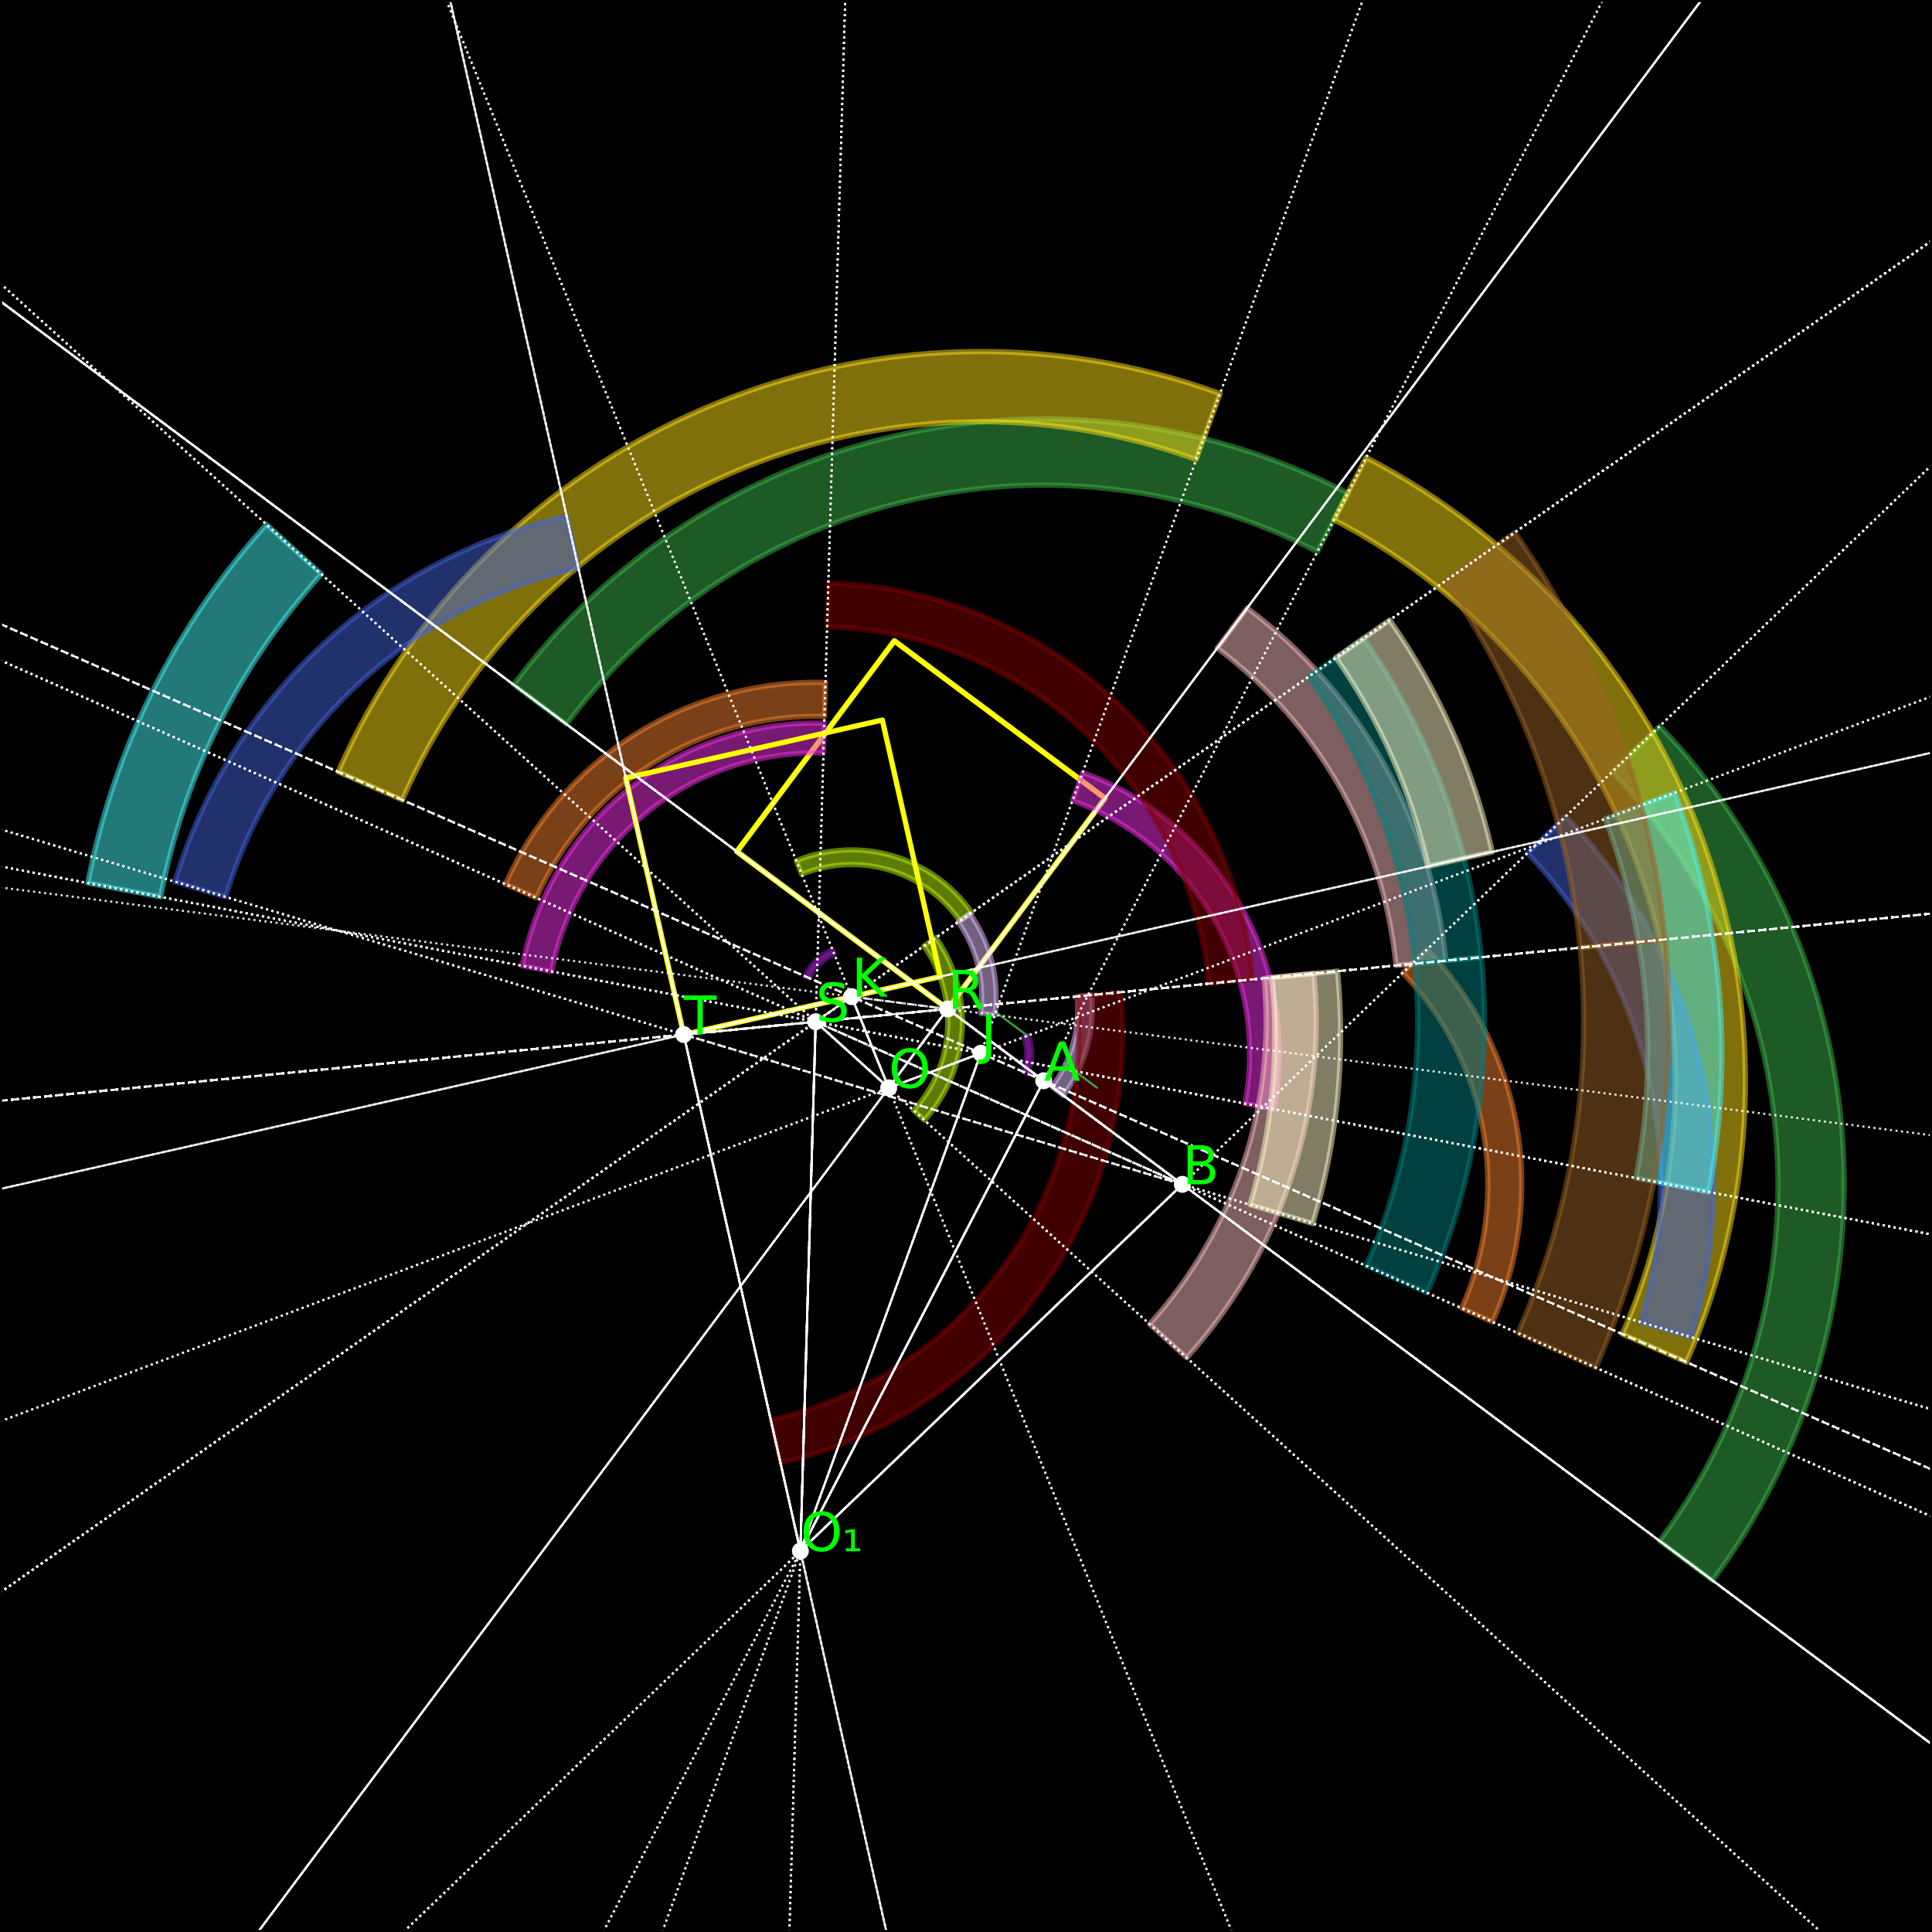 <?xml version="1.0" encoding="utf-8" standalone="no"?>
<!DOCTYPE svg PUBLIC "-//W3C//DTD SVG 1.1//EN"
  "http://www.w3.org/Graphics/SVG/1.1/DTD/svg11.dtd">
<svg xmlns:xlink="http://www.w3.org/1999/xlink" width="368.64pt" height="368.64pt" viewBox="0 0 368.64 368.64" xmlns="http://www.w3.org/2000/svg" version="1.1">
 <defs>
  <style type="text/css">*{stroke-linejoin: round; stroke-linecap: butt}</style>
 </defs>
 <g id="figure_1">
  <g id="patch_1">
   <path d="M 0 368.64 
L 368.64 368.64 
L 368.64 0 
L 0 0 
z
" style="fill: #ffffff"/>
  </g>
  <g id="axes_1">
   <g id="patch_2">
    <path d="M 0 368.64 
L 368.64 368.64 
L 368.64 0 
L 0 0 
z
"/>
   </g>
   <g id="patch_3">
    <path d="M 180.814 192.518 
L 210.852 152.315 
L 170.648 122.277 
L 140.611 162.481 
L 180.814 192.518 
z
" clip-path="url(#p2532f89910)" style="fill: none; stroke: #ffff00; stroke-linejoin: miter"/>
   </g>
   <g id="patch_4">
    <path d="M 180.814 192.518 
L 210.852 152.315 
L 170.648 122.277 
L 140.611 162.481 
L 180.814 192.518 
z
" clip-path="url(#p2532f89910)" style="fill: none; stroke: #ffff00; stroke-linejoin: miter"/>
   </g>
   <g id="patch_5">
    <path d="M 257.177 94.06 
C 230.616 80.317 200.018 76.447 170.872 83.143 
C 141.726 89.839 115.885 106.676 97.986 130.634 
L 108.102 138.192 
C 124.211 116.63 147.468 101.477 173.7 95.45 
C 199.931 89.424 227.469 92.907 251.374 105.276 
z
" clip-path="url(#p2532f89910)" style="fill: #3cb44b; opacity: 0.5; stroke: #3cb44b; stroke-linejoin: miter"/>
   </g>
   <g id="patch_6">
    <path d="M 326.767 301.565 
C 344.666 277.608 353.486 248.054 351.644 218.205 
C 349.802 188.356 337.415 160.111 316.706 138.536 
L 307.596 147.281 
C 326.234 166.698 337.382 192.119 339.04 218.983 
C 340.698 245.847 332.76 272.445 316.651 294.007 
z
" clip-path="url(#p2532f89910)" style="fill: #3cb44b; opacity: 0.5; stroke: #3cb44b; stroke-linejoin: miter"/>
   </g>
   <g id="patch_7">
    <path d="M 321.803 259.914 
C 335.438 228.769 336.711 193.57 325.363 161.522 
C 314.014 129.473 290.874 102.919 260.677 87.296 
L 254.524 99.188 
C 281.701 113.249 302.527 137.147 312.741 165.991 
C 322.955 194.835 321.809 226.514 309.537 254.544 
z
" clip-path="url(#p2532f89910)" style="fill: #ffe119; opacity: 0.5; stroke: #ffe119; stroke-linejoin: miter"/>
   </g>
   <g id="patch_8">
    <path d="M 232.801 75.091 
C 200.838 63.502 165.631 64.511 134.385 77.911 
C 103.138 91.312 78.139 116.124 64.504 147.269 
L 76.77 152.638 
C 89.041 124.608 111.54 102.278 139.662 90.217 
C 167.784 78.156 199.47 77.248 228.237 87.679 
z
" clip-path="url(#p2532f89910)" style="fill: #ffe119; opacity: 0.5; stroke: #ffe119; stroke-linejoin: miter"/>
   </g>
   <g id="patch_9">
    <path d="M 322.711 255.157 
C 327.879 237.955 328.384 219.684 324.175 202.223 
C 319.966 184.761 311.191 168.727 298.753 155.769 
L 291.438 162.791 
C 302.633 174.453 310.53 188.883 314.318 204.599 
C 318.106 220.314 317.651 236.758 313 252.24 
z
" clip-path="url(#p2532f89910)" style="fill: #4363d8; opacity: 0.5; stroke: #4363d8; stroke-linejoin: miter"/>
   </g>
   <g id="patch_10">
    <path d="M 108.123 98.497 
C 90.603 102.455 74.445 110.998 61.309 123.248 
C 48.173 135.499 38.526 151.023 33.357 168.225 
L 43.068 171.142 
C 47.719 155.66 56.402 141.689 68.224 130.663 
C 80.047 119.638 94.589 111.949 110.357 108.387 
z
" clip-path="url(#p2532f89910)" style="fill: #4363d8; opacity: 0.5; stroke: #4363d8; stroke-linejoin: miter"/>
   </g>
   <g id="patch_11">
    <path d="M 284.81 252.236 
C 290.02 240.485 291.616 227.445 289.394 214.785 
C 287.171 202.124 281.229 190.408 272.328 181.134 
L 267.656 185.619 
C 275.667 193.965 281.015 204.51 283.015 215.904 
C 285.015 227.299 283.579 239.035 278.889 249.61 
z
" clip-path="url(#p2532f89910)" style="fill: #f58231; opacity: 0.5; stroke: #f58231; stroke-linejoin: miter"/>
   </g>
   <g id="patch_12">
    <path d="M 157.508 130.221 
C 144.66 129.85 131.987 133.312 121.112 140.165 
C 110.237 147.018 101.644 156.955 96.434 168.706 
L 102.354 171.331 
C 107.044 160.756 114.777 151.812 124.565 145.644 
C 134.352 139.477 145.758 136.361 157.321 136.695 
z
" clip-path="url(#p2532f89910)" style="fill: #f58231; opacity: 0.5; stroke: #f58231; stroke-linejoin: miter"/>
   </g>
   <g id="patch_13">
    <path d="M 196.032 204.852 
C 196.533 203.707 196.808 202.476 196.842 201.226 
C 196.875 199.977 196.667 198.733 196.227 197.563 
L 195.32 197.903 
C 195.716 198.956 195.904 200.076 195.874 201.2 
C 195.843 202.325 195.596 203.433 195.145 204.463 
z
" clip-path="url(#p2532f89910)" style="fill: #911eb4; opacity: 0.5; stroke: #911eb4; stroke-linejoin: miter"/>
   </g>
   <g id="patch_14">
    <path d="M 158.837 181.193 
C 157.68 181.664 156.624 182.355 155.729 183.227 
C 154.833 184.099 154.115 185.136 153.614 186.281 
L 154.501 186.669 
C 154.952 185.639 155.599 184.706 156.405 183.921 
C 157.21 183.136 158.16 182.515 159.202 182.091 
z
" clip-path="url(#p2532f89910)" style="fill: #911eb4; opacity: 0.5; stroke: #911eb4; stroke-linejoin: miter"/>
   </g>
   <g id="patch_15">
    <path d="M 326.041 227.441 
C 328.461 214.748 329.129 201.784 328.027 188.91 
C 326.925 176.036 324.064 163.373 319.522 151.276 
L 306.286 156.245 
C 310.373 167.133 312.949 178.529 313.94 190.115 
C 314.932 201.702 314.331 213.37 312.153 224.794 
z
" clip-path="url(#p2532f89910)" style="fill: #46f0f0; opacity: 0.5; stroke: #46f0f0; stroke-linejoin: miter"/>
   </g>
   <g id="patch_16">
    <path d="M 50.838 100.059 
C 42.165 109.637 34.846 120.359 29.085 131.925 
C 23.324 143.491 19.176 155.792 16.756 168.484 
L 30.645 171.132 
C 32.822 159.708 36.555 148.637 41.74 138.228 
C 46.925 127.819 53.512 118.169 61.318 109.549 
z
" clip-path="url(#p2532f89910)" style="fill: #46f0f0; opacity: 0.5; stroke: #46f0f0; stroke-linejoin: miter"/>
   </g>
   <g id="patch_17">
    <path d="M 243.133 211.637 
C 245.668 198.336 243.382 184.557 236.685 172.788 
C 229.989 161.019 219.312 152.014 206.583 147.398 
L 204.641 152.755 
C 216.097 156.909 225.706 165.014 231.733 175.606 
C 237.759 186.198 239.817 198.599 237.535 210.57 
z
" clip-path="url(#p2532f89910)" style="fill: #f032e6; opacity: 0.5; stroke: #f032e6; stroke-linejoin: miter"/>
   </g>
   <g id="patch_18">
    <path d="M 157.284 138.001 
C 143.749 137.61 130.508 142.056 119.952 150.536 
C 109.396 159.016 102.2 170.988 99.665 184.289 
L 105.262 185.356 
C 107.544 173.385 114.02 162.611 123.521 154.978 
C 133.021 147.346 144.938 143.345 157.119 143.697 
z
" clip-path="url(#p2532f89910)" style="fill: #f032e6; opacity: 0.5; stroke: #f032e6; stroke-linejoin: miter"/>
   </g>
   <g id="patch_19">
    <path d="M 185.427 174.111 
C 181.79 168.914 176.494 165.105 170.411 163.31 
C 164.327 161.515 157.811 161.84 151.937 164.229 
L 152.992 166.823 
C 158.279 164.672 164.143 164.38 169.618 165.996 
C 175.093 167.611 179.86 171.04 183.133 175.716 
z
" clip-path="url(#p2532f89910)" style="fill: #bcf60c; opacity: 0.5; stroke: #bcf60c; stroke-linejoin: miter"/>
   </g>
   <g id="patch_20">
    <path d="M 176.394 213.753 
C 180.651 209.051 183.187 203.04 183.584 196.71 
C 183.98 190.38 182.215 184.1 178.578 178.904 
L 176.284 180.509 
C 179.557 185.186 181.146 190.838 180.789 196.535 
C 180.432 202.232 178.15 207.642 174.318 211.873 
z
" clip-path="url(#p2532f89910)" style="fill: #bcf60c; opacity: 0.5; stroke: #bcf60c; stroke-linejoin: miter"/>
   </g>
   <g id="patch_21">
    <path d="M 275.875 183.303 
C 274.592 170.066 270.558 157.242 264.032 145.654 
C 257.506 134.066 248.631 123.968 237.978 116.008 
L 232.261 123.659 
C 241.85 130.823 249.837 139.911 255.71 150.34 
C 261.583 160.77 265.214 172.311 266.369 184.225 
z
" clip-path="url(#p2532f89910)" style="fill: #fabebe; opacity: 0.5; stroke: #fabebe; stroke-linejoin: miter"/>
   </g>
   <g id="patch_22">
    <path d="M 226.433 259.064 
C 235.36 249.206 242.129 237.592 246.308 224.966 
C 250.486 212.341 251.982 198.981 250.699 185.744 
L 241.193 186.665 
C 242.348 198.578 241.002 210.603 237.241 221.965 
C 233.48 233.328 227.387 243.782 219.353 252.654 
z
" clip-path="url(#p2532f89910)" style="fill: #fabebe; opacity: 0.5; stroke: #fabebe; stroke-linejoin: miter"/>
   </g>
   <g id="patch_23">
    <path d="M 272.295 246.686 
C 276.733 236.679 279.864 226.142 281.612 215.335 
C 283.36 204.529 283.71 193.542 282.654 182.646 
L 269.952 183.877 
C 270.903 193.684 270.588 203.572 269.015 213.298 
C 267.441 223.024 264.623 232.507 260.629 241.514 
z
" clip-path="url(#p2532f89910)" style="fill: #008080; opacity: 0.5; stroke: #008080; stroke-linejoin: miter"/>
   </g>
   <g id="patch_24">
    <path d="M 282.654 182.646 
C 281.598 171.75 279.144 161.035 275.353 150.765 
C 271.562 140.496 266.465 130.756 260.188 121.788 
L 249.733 129.105 
C 255.382 137.176 259.969 145.942 263.381 155.185 
C 266.793 164.427 269.002 174.071 269.952 183.877 
z
" clip-path="url(#p2532f89910)" style="fill: #008080; opacity: 0.5; stroke: #008080; stroke-linejoin: miter"/>
   </g>
   <g id="patch_25">
    <path d="M 202.917 209.032 
C 204.955 206.304 206.47 203.223 207.386 199.944 
C 208.303 196.665 208.604 193.245 208.276 189.856 
L 205.53 190.122 
C 205.825 193.172 205.554 196.25 204.729 199.201 
C 203.904 202.153 202.54 204.926 200.707 207.38 
z
" clip-path="url(#p2532f89910)" style="fill: #e6beff; opacity: 0.5; stroke: #e6beff; stroke-linejoin: miter"/>
   </g>
   <g id="patch_26">
    <path d="M 189.853 193.678 
C 190.286 190.301 190.091 186.873 189.277 183.567 
C 188.462 180.262 187.043 177.135 185.091 174.345 
L 182.831 175.927 
C 184.588 178.438 185.865 181.252 186.598 184.227 
C 187.33 187.202 187.506 190.288 187.116 193.327 
z
" clip-path="url(#p2532f89910)" style="fill: #e6beff; opacity: 0.5; stroke: #e6beff; stroke-linejoin: miter"/>
   </g>
   <g id="patch_27">
    <path d="M 304.486 260.96 
C 310.148 248.192 314.144 234.747 316.374 220.958 
C 318.604 207.17 319.051 193.151 317.704 179.248 
L 301.497 180.819 
C 302.71 193.332 302.308 205.949 300.3 218.358 
C 298.293 230.768 294.697 242.868 289.601 254.36 
z
" clip-path="url(#p2532f89910)" style="fill: #9a6324; opacity: 0.5; stroke: #9a6324; stroke-linejoin: miter"/>
   </g>
   <g id="patch_28">
    <path d="M 317.704 179.248 
C 316.356 165.346 313.225 151.674 308.388 138.57 
C 303.55 125.467 297.047 113.04 289.038 101.596 
L 275.698 110.932 
C 282.906 121.232 288.759 132.416 293.113 144.209 
C 297.466 156.002 300.284 168.307 301.497 180.819 
z
" clip-path="url(#p2532f89910)" style="fill: #9a6324; opacity: 0.5; stroke: #9a6324; stroke-linejoin: miter"/>
   </g>
   <g id="patch_29">
    <path d="M 250.497 233.462 
C 252.834 225.683 254.409 217.696 255.201 209.613 
C 255.992 201.531 255.996 193.39 255.213 185.306 
L 242.738 186.515 
C 243.443 193.791 243.439 201.117 242.727 208.392 
C 242.015 215.667 240.597 222.855 238.494 229.855 
z
" clip-path="url(#p2532f89910)" style="fill: #fffac8; opacity: 0.5; stroke: #fffac8; stroke-linejoin: miter"/>
   </g>
   <g id="patch_30">
    <path d="M 284.742 162.551 
C 282.952 154.629 280.397 146.9 277.112 139.472 
C 273.827 132.044 269.828 124.954 265.171 118.3 
L 254.903 125.486 
C 259.094 131.475 262.693 137.857 265.65 144.541 
C 268.606 151.226 270.906 158.183 272.516 165.313 
z
" clip-path="url(#p2532f89910)" style="fill: #fffac8; opacity: 0.5; stroke: #fffac8; stroke-linejoin: miter"/>
   </g>
   <g id="patch_31">
    <path d="M 239.009 186.877 
C 237.041 166.579 227.727 147.682 212.826 133.758 
C 197.926 119.835 178.442 111.821 158.057 111.232 
L 157.815 119.605 
C 176.161 120.135 193.697 127.347 207.108 139.878 
C 220.518 152.409 228.901 169.417 230.672 187.685 
z
" clip-path="url(#p2532f89910)" style="fill: #800000; opacity: 0.5; stroke: #800000; stroke-linejoin: miter"/>
   </g>
   <g id="patch_32">
    <path d="M 148.918 279.102 
C 168.81 274.609 186.392 263.002 198.341 246.476 
C 210.29 229.95 215.801 209.615 213.833 189.317 
L 205.496 190.125 
C 207.267 208.394 202.307 226.695 191.553 241.568 
C 180.799 256.442 164.975 266.888 147.072 270.932 
z
" clip-path="url(#p2532f89910)" style="fill: #800000; opacity: 0.5; stroke: #800000; stroke-linejoin: miter"/>
   </g>
   <g id="patch_33">
    <path d="M 130.463 197.399 
L 179.415 186.342 
L 168.358 137.39 
L 119.406 148.447 
L 130.463 197.399 
z
" clip-path="url(#p2532f89910)" style="fill: none; stroke: #ffff00; stroke-linejoin: miter"/>
   </g>
   <g id="PathCollection_1">
    <defs>
     <path id="mca0267b540" d="M 0 1.118 
C 0.297 1.118 0.581 1 0.791 0.791 
C 1 0.581 1.118 0.297 1.118 0 
C 1.118 -0.297 1 -0.581 0.791 -0.791 
C 0.581 -1 0.297 -1.118 0 -1.118 
C -0.297 -1.118 -0.581 -1 -0.791 -0.791 
C -1 -0.581 -1.118 -0.297 -1.118 0 
C -1.118 0.297 -1 0.581 -0.791 0.791 
C -0.581 1 -0.297 1.118 0 1.118 
z
" style="stroke: #ffffff"/>
    </defs>
    <g clip-path="url(#p2532f89910)">
     <use xlink:href="#mca0267b540" x="180.814" y="192.518" style="fill: #ffffff; stroke: #ffffff"/>
    </g>
   </g>
   <g id="PathCollection_2">
    <g clip-path="url(#p2532f89910)">
     <use xlink:href="#mca0267b540" x="155.639" y="194.958" style="fill: #ffffff; stroke: #ffffff"/>
    </g>
   </g>
   <g id="PathCollection_3">
    <g clip-path="url(#p2532f89910)">
     <use xlink:href="#mca0267b540" x="130.463" y="197.399" style="fill: #ffffff; stroke: #ffffff"/>
    </g>
   </g>
   <g id="PathCollection_4">
    <g clip-path="url(#p2532f89910)">
     <use xlink:href="#mca0267b540" x="169.567" y="207.571" style="fill: #ffffff; stroke: #ffffff"/>
    </g>
   </g>
   <g id="PathCollection_5">
    <g clip-path="url(#p2532f89910)">
     <use xlink:href="#mca0267b540" x="187.159" y="200.967" style="fill: #ffffff; stroke: #ffffff"/>
    </g>
   </g>
   <g id="PathCollection_6">
    <g clip-path="url(#p2532f89910)">
     <use xlink:href="#mca0267b540" x="152.722" y="295.943" style="fill: #ffffff; stroke: #ffffff"/>
    </g>
   </g>
   <g id="PathCollection_7">
    <g clip-path="url(#p2532f89910)">
     <use xlink:href="#mca0267b540" x="199.147" y="206.215" style="fill: #ffffff; stroke: #ffffff"/>
    </g>
   </g>
   <g id="PathCollection_8">
    <g clip-path="url(#p2532f89910)">
     <use xlink:href="#mca0267b540" x="225.605" y="225.983" style="fill: #ffffff; stroke: #ffffff"/>
    </g>
   </g>
   <g id="PathCollection_9">
    <g clip-path="url(#p2532f89910)">
     <use xlink:href="#mca0267b540" x="162.487" y="190.165" style="fill: #ffffff; stroke: #ffffff"/>
    </g>
   </g>
   <g id="matplotlib.axis_1">
    <g id="xtick_1">
     <g id="line2d_1">
      <defs>
       <path id="mcc2840ea15" d="M 0 0 
L 0 3.5 
" style="stroke: #000000; stroke-width: 0.8"/>
      </defs>
      <g>
       <use xlink:href="#mcc2840ea15" x="28.5" y="368.64" style="stroke: #000000; stroke-width: 0.8"/>
      </g>
     </g>
     <g id="text_1">
      <!-- 0.00 -->
      <g transform="translate(17.367 383.238) scale(0.1 -0.1)">
       <defs>
        <path id="DejaVuSans-30" d="M 2034 4250 
Q 1547 4250 1301 3770 
Q 1056 3291 1056 2328 
Q 1056 1369 1301 889 
Q 1547 409 2034 409 
Q 2525 409 2770 889 
Q 3016 1369 3016 2328 
Q 3016 3291 2770 3770 
Q 2525 4250 2034 4250 
z
M 2034 4750 
Q 2819 4750 3233 4129 
Q 3647 3509 3647 2328 
Q 3647 1150 3233 529 
Q 2819 -91 2034 -91 
Q 1250 -91 836 529 
Q 422 1150 422 2328 
Q 422 3509 836 4129 
Q 1250 4750 2034 4750 
z
" transform="scale(0.016)"/>
        <path id="DejaVuSans-2e" d="M 684 794 
L 1344 794 
L 1344 0 
L 684 0 
L 684 794 
z
" transform="scale(0.016)"/>
       </defs>
       <use xlink:href="#DejaVuSans-30"/>
       <use xlink:href="#DejaVuSans-2e" x="63.623"/>
       <use xlink:href="#DejaVuSans-30" x="95.41"/>
       <use xlink:href="#DejaVuSans-30" x="159.033"/>
      </g>
     </g>
    </g>
    <g id="xtick_2">
     <g id="line2d_2">
      <g>
       <use xlink:href="#mcc2840ea15" x="70.321" y="368.64" style="stroke: #000000; stroke-width: 0.8"/>
      </g>
     </g>
     <g id="text_2">
      <!-- 0.25 -->
      <g transform="translate(59.188 383.238) scale(0.1 -0.1)">
       <defs>
        <path id="DejaVuSans-32" d="M 1228 531 
L 3431 531 
L 3431 0 
L 469 0 
L 469 531 
Q 828 903 1448 1529 
Q 2069 2156 2228 2338 
Q 2531 2678 2651 2914 
Q 2772 3150 2772 3378 
Q 2772 3750 2511 3984 
Q 2250 4219 1831 4219 
Q 1534 4219 1204 4116 
Q 875 4013 500 3803 
L 500 4441 
Q 881 4594 1212 4672 
Q 1544 4750 1819 4750 
Q 2544 4750 2975 4387 
Q 3406 4025 3406 3419 
Q 3406 3131 3298 2873 
Q 3191 2616 2906 2266 
Q 2828 2175 2409 1742 
Q 1991 1309 1228 531 
z
" transform="scale(0.016)"/>
        <path id="DejaVuSans-35" d="M 691 4666 
L 3169 4666 
L 3169 4134 
L 1269 4134 
L 1269 2991 
Q 1406 3038 1543 3061 
Q 1681 3084 1819 3084 
Q 2600 3084 3056 2656 
Q 3513 2228 3513 1497 
Q 3513 744 3044 326 
Q 2575 -91 1722 -91 
Q 1428 -91 1123 -41 
Q 819 9 494 109 
L 494 744 
Q 775 591 1075 516 
Q 1375 441 1709 441 
Q 2250 441 2565 725 
Q 2881 1009 2881 1497 
Q 2881 1984 2565 2268 
Q 2250 2553 1709 2553 
Q 1456 2553 1204 2497 
Q 953 2441 691 2322 
L 691 4666 
z
" transform="scale(0.016)"/>
       </defs>
       <use xlink:href="#DejaVuSans-30"/>
       <use xlink:href="#DejaVuSans-2e" x="63.623"/>
       <use xlink:href="#DejaVuSans-32" x="95.41"/>
       <use xlink:href="#DejaVuSans-35" x="159.033"/>
      </g>
     </g>
    </g>
    <g id="xtick_3">
     <g id="line2d_3">
      <g>
       <use xlink:href="#mcc2840ea15" x="112.142" y="368.64" style="stroke: #000000; stroke-width: 0.8"/>
      </g>
     </g>
     <g id="text_3">
      <!-- 0.50 -->
      <g transform="translate(101.009 383.238) scale(0.1 -0.1)">
       <use xlink:href="#DejaVuSans-30"/>
       <use xlink:href="#DejaVuSans-2e" x="63.623"/>
       <use xlink:href="#DejaVuSans-35" x="95.41"/>
       <use xlink:href="#DejaVuSans-30" x="159.033"/>
      </g>
     </g>
    </g>
    <g id="xtick_4">
     <g id="line2d_4">
      <g>
       <use xlink:href="#mcc2840ea15" x="153.963" y="368.64" style="stroke: #000000; stroke-width: 0.8"/>
      </g>
     </g>
     <g id="text_4">
      <!-- 0.75 -->
      <g transform="translate(142.83 383.238) scale(0.1 -0.1)">
       <defs>
        <path id="DejaVuSans-37" d="M 525 4666 
L 3525 4666 
L 3525 4397 
L 1831 0 
L 1172 0 
L 2766 4134 
L 525 4134 
L 525 4666 
z
" transform="scale(0.016)"/>
       </defs>
       <use xlink:href="#DejaVuSans-30"/>
       <use xlink:href="#DejaVuSans-2e" x="63.623"/>
       <use xlink:href="#DejaVuSans-37" x="95.41"/>
       <use xlink:href="#DejaVuSans-35" x="159.033"/>
      </g>
     </g>
    </g>
    <g id="xtick_5">
     <g id="line2d_5">
      <g>
       <use xlink:href="#mcc2840ea15" x="195.784" y="368.64" style="stroke: #000000; stroke-width: 0.8"/>
      </g>
     </g>
     <g id="text_5">
      <!-- 1.00 -->
      <g transform="translate(184.651 383.238) scale(0.1 -0.1)">
       <defs>
        <path id="DejaVuSans-31" d="M 794 531 
L 1825 531 
L 1825 4091 
L 703 3866 
L 703 4441 
L 1819 4666 
L 2450 4666 
L 2450 531 
L 3481 531 
L 3481 0 
L 794 0 
L 794 531 
z
" transform="scale(0.016)"/>
       </defs>
       <use xlink:href="#DejaVuSans-31"/>
       <use xlink:href="#DejaVuSans-2e" x="63.623"/>
       <use xlink:href="#DejaVuSans-30" x="95.41"/>
       <use xlink:href="#DejaVuSans-30" x="159.033"/>
      </g>
     </g>
    </g>
    <g id="xtick_6">
     <g id="line2d_6">
      <g>
       <use xlink:href="#mcc2840ea15" x="237.605" y="368.64" style="stroke: #000000; stroke-width: 0.8"/>
      </g>
     </g>
     <g id="text_6">
      <!-- 1.25 -->
      <g transform="translate(226.472 383.238) scale(0.1 -0.1)">
       <use xlink:href="#DejaVuSans-31"/>
       <use xlink:href="#DejaVuSans-2e" x="63.623"/>
       <use xlink:href="#DejaVuSans-32" x="95.41"/>
       <use xlink:href="#DejaVuSans-35" x="159.033"/>
      </g>
     </g>
    </g>
    <g id="xtick_7">
     <g id="line2d_7">
      <g>
       <use xlink:href="#mcc2840ea15" x="279.426" y="368.64" style="stroke: #000000; stroke-width: 0.8"/>
      </g>
     </g>
     <g id="text_7">
      <!-- 1.50 -->
      <g transform="translate(268.293 383.238) scale(0.1 -0.1)">
       <use xlink:href="#DejaVuSans-31"/>
       <use xlink:href="#DejaVuSans-2e" x="63.623"/>
       <use xlink:href="#DejaVuSans-35" x="95.41"/>
       <use xlink:href="#DejaVuSans-30" x="159.033"/>
      </g>
     </g>
    </g>
    <g id="xtick_8">
     <g id="line2d_8">
      <g>
       <use xlink:href="#mcc2840ea15" x="321.246" y="368.64" style="stroke: #000000; stroke-width: 0.8"/>
      </g>
     </g>
     <g id="text_8">
      <!-- 1.75 -->
      <g transform="translate(310.114 383.238) scale(0.1 -0.1)">
       <use xlink:href="#DejaVuSans-31"/>
       <use xlink:href="#DejaVuSans-2e" x="63.623"/>
       <use xlink:href="#DejaVuSans-37" x="95.41"/>
       <use xlink:href="#DejaVuSans-35" x="159.033"/>
      </g>
     </g>
    </g>
    <g id="xtick_9">
     <g id="line2d_9">
      <g>
       <use xlink:href="#mcc2840ea15" x="363.067" y="368.64" style="stroke: #000000; stroke-width: 0.8"/>
      </g>
     </g>
     <g id="text_9">
      <!-- 2.00 -->
      <g transform="translate(351.935 383.238) scale(0.1 -0.1)">
       <use xlink:href="#DejaVuSans-32"/>
       <use xlink:href="#DejaVuSans-2e" x="63.623"/>
       <use xlink:href="#DejaVuSans-30" x="95.41"/>
       <use xlink:href="#DejaVuSans-30" x="159.033"/>
      </g>
     </g>
    </g>
   </g>
   <g id="matplotlib.axis_2">
    <g id="ytick_1">
     <g id="line2d_10">
      <defs>
       <path id="mac24921728" d="M 0 0 
L -3.5 0 
" style="stroke: #000000; stroke-width: 0.8"/>
      </defs>
      <g>
       <use xlink:href="#mac24921728" x="0" y="363.202" style="stroke: #000000; stroke-width: 0.8"/>
      </g>
     </g>
     <g id="text_10">
      <!-- −0.50 -->
      <g transform="translate(-37.645 367.001) scale(0.1 -0.1)">
       <defs>
        <path id="DejaVuSans-2212" d="M 678 2272 
L 4684 2272 
L 4684 1741 
L 678 1741 
L 678 2272 
z
" transform="scale(0.016)"/>
       </defs>
       <use xlink:href="#DejaVuSans-2212"/>
       <use xlink:href="#DejaVuSans-30" x="83.789"/>
       <use xlink:href="#DejaVuSans-2e" x="147.412"/>
       <use xlink:href="#DejaVuSans-35" x="179.199"/>
       <use xlink:href="#DejaVuSans-30" x="242.822"/>
      </g>
     </g>
    </g>
    <g id="ytick_2">
     <g id="line2d_11">
      <g>
       <use xlink:href="#mac24921728" x="0" y="321.381" style="stroke: #000000; stroke-width: 0.8"/>
      </g>
     </g>
     <g id="text_11">
      <!-- −0.25 -->
      <g transform="translate(-37.645 325.18) scale(0.1 -0.1)">
       <use xlink:href="#DejaVuSans-2212"/>
       <use xlink:href="#DejaVuSans-30" x="83.789"/>
       <use xlink:href="#DejaVuSans-2e" x="147.412"/>
       <use xlink:href="#DejaVuSans-32" x="179.199"/>
       <use xlink:href="#DejaVuSans-35" x="242.822"/>
      </g>
     </g>
    </g>
    <g id="ytick_3">
     <g id="line2d_12">
      <g>
       <use xlink:href="#mac24921728" x="0" y="279.56" style="stroke: #000000; stroke-width: 0.8"/>
      </g>
     </g>
     <g id="text_12">
      <!-- 0.00 -->
      <g transform="translate(-29.266 283.359) scale(0.1 -0.1)">
       <use xlink:href="#DejaVuSans-30"/>
       <use xlink:href="#DejaVuSans-2e" x="63.623"/>
       <use xlink:href="#DejaVuSans-30" x="95.41"/>
       <use xlink:href="#DejaVuSans-30" x="159.033"/>
      </g>
     </g>
    </g>
    <g id="ytick_4">
     <g id="line2d_13">
      <g>
       <use xlink:href="#mac24921728" x="0" y="237.739" style="stroke: #000000; stroke-width: 0.8"/>
      </g>
     </g>
     <g id="text_13">
      <!-- 0.25 -->
      <g transform="translate(-29.266 241.538) scale(0.1 -0.1)">
       <use xlink:href="#DejaVuSans-30"/>
       <use xlink:href="#DejaVuSans-2e" x="63.623"/>
       <use xlink:href="#DejaVuSans-32" x="95.41"/>
       <use xlink:href="#DejaVuSans-35" x="159.033"/>
      </g>
     </g>
    </g>
    <g id="ytick_5">
     <g id="line2d_14">
      <g>
       <use xlink:href="#mac24921728" x="0" y="195.918" style="stroke: #000000; stroke-width: 0.8"/>
      </g>
     </g>
     <g id="text_14">
      <!-- 0.50 -->
      <g transform="translate(-29.266 199.717) scale(0.1 -0.1)">
       <use xlink:href="#DejaVuSans-30"/>
       <use xlink:href="#DejaVuSans-2e" x="63.623"/>
       <use xlink:href="#DejaVuSans-35" x="95.41"/>
       <use xlink:href="#DejaVuSans-30" x="159.033"/>
      </g>
     </g>
    </g>
    <g id="ytick_6">
     <g id="line2d_15">
      <g>
       <use xlink:href="#mac24921728" x="0" y="154.097" style="stroke: #000000; stroke-width: 0.8"/>
      </g>
     </g>
     <g id="text_15">
      <!-- 0.75 -->
      <g transform="translate(-29.266 157.896) scale(0.1 -0.1)">
       <use xlink:href="#DejaVuSans-30"/>
       <use xlink:href="#DejaVuSans-2e" x="63.623"/>
       <use xlink:href="#DejaVuSans-37" x="95.41"/>
       <use xlink:href="#DejaVuSans-35" x="159.033"/>
      </g>
     </g>
    </g>
    <g id="ytick_7">
     <g id="line2d_16">
      <g>
       <use xlink:href="#mac24921728" x="0" y="112.276" style="stroke: #000000; stroke-width: 0.8"/>
      </g>
     </g>
     <g id="text_16">
      <!-- 1.00 -->
      <g transform="translate(-29.266 116.075) scale(0.1 -0.1)">
       <use xlink:href="#DejaVuSans-31"/>
       <use xlink:href="#DejaVuSans-2e" x="63.623"/>
       <use xlink:href="#DejaVuSans-30" x="95.41"/>
       <use xlink:href="#DejaVuSans-30" x="159.033"/>
      </g>
     </g>
    </g>
    <g id="ytick_8">
     <g id="line2d_17">
      <g>
       <use xlink:href="#mac24921728" x="0" y="70.455" style="stroke: #000000; stroke-width: 0.8"/>
      </g>
     </g>
     <g id="text_17">
      <!-- 1.25 -->
      <g transform="translate(-29.266 74.254) scale(0.1 -0.1)">
       <use xlink:href="#DejaVuSans-31"/>
       <use xlink:href="#DejaVuSans-2e" x="63.623"/>
       <use xlink:href="#DejaVuSans-32" x="95.41"/>
       <use xlink:href="#DejaVuSans-35" x="159.033"/>
      </g>
     </g>
    </g>
    <g id="ytick_9">
     <g id="line2d_18">
      <g>
       <use xlink:href="#mac24921728" x="0" y="28.634" style="stroke: #000000; stroke-width: 0.8"/>
      </g>
     </g>
     <g id="text_18">
      <!-- 1.50 -->
      <g transform="translate(-29.266 32.433) scale(0.1 -0.1)">
       <use xlink:href="#DejaVuSans-31"/>
       <use xlink:href="#DejaVuSans-2e" x="63.623"/>
       <use xlink:href="#DejaVuSans-35" x="95.41"/>
       <use xlink:href="#DejaVuSans-30" x="159.033"/>
      </g>
     </g>
    </g>
   </g>
   <g id="line2d_19">
    <path d="M 0 57.425 
L 368.64 332.85 
" clip-path="url(#p2532f89910)" style="fill: none; stroke: #ffffff; stroke-opacity: 0.9; stroke-width: 0.4; stroke-linecap: square"/>
   </g>
   <g id="line2d_20">
    <path d="M 49.227 368.64 
L 324.652 0 
" clip-path="url(#p2532f89910)" style="fill: none; stroke: #ffffff; stroke-opacity: 0.9; stroke-width: 0.4; stroke-linecap: square"/>
   </g>
   <g id="line2d_21">
    <path d="M 0 57.425 
L 368.64 332.85 
" clip-path="url(#p2532f89910)" style="fill: none; stroke: #ffffff; stroke-opacity: 0.9; stroke-width: 0.4; stroke-linecap: square"/>
   </g>
   <g id="line2d_22">
    <path d="M 49.227 368.64 
L 324.652 0 
" clip-path="url(#p2532f89910)" style="fill: none; stroke: #ffffff; stroke-opacity: 0.9; stroke-width: 0.4; stroke-linecap: square"/>
   </g>
   <g id="line2d_23">
    <path d="M 199.147 206.215 
L 180.814 192.518 
" clip-path="url(#p2532f89910)" style="fill: none; stroke-dasharray: 1.48,0.64; stroke-dashoffset: 0; stroke: #ffffff; stroke-opacity: 0.9; stroke-width: 0.4"/>
   </g>
   <g id="line2d_24">
    <path d="M 225.605 225.983 
L 180.814 192.518 
" clip-path="url(#p2532f89910)" style="fill: none; stroke-dasharray: 1.48,0.64; stroke-dashoffset: 0; stroke: #ffffff; stroke-opacity: 0.9; stroke-width: 0.4"/>
   </g>
   <g id="line2d_25">
    <path d="M 196.04 197.629 
L 189.929 193.063 
" clip-path="url(#p2532f89910)" style="fill: none; stroke: #3cb44b; stroke-opacity: 0.9; stroke-width: 0.4; stroke-linecap: square"/>
   </g>
   <g id="line2d_26">
    <path d="M 209.269 207.513 
L 203.158 202.947 
" clip-path="url(#p2532f89910)" style="fill: none; stroke: #3cb44b; stroke-opacity: 0.9; stroke-width: 0.4; stroke-linecap: square"/>
   </g>
   <g id="line2d_27">
    <path d="M 0 57.425 
L 368.64 332.85 
" clip-path="url(#p2532f89910)" style="fill: none; stroke-dasharray: 1.48,0.64; stroke-dashoffset: 0; stroke: #ffffff; stroke-width: 0.4"/>
   </g>
   <g id="line2d_28">
    <path d="M 0 119.029 
L 368.64 280.419 
" clip-path="url(#p2532f89910)" style="fill: none; stroke-dasharray: 1.48,0.64; stroke-dashoffset: 0; stroke: #ffffff; stroke-width: 0.4"/>
   </g>
   <g id="line2d_29">
    <path d="M 0 210.046 
L 368.64 174.311 
" clip-path="url(#p2532f89910)" style="fill: none; stroke-dasharray: 1.48,0.64; stroke-dashoffset: 0; stroke: #ffffff; stroke-width: 0.4"/>
   </g>
   <g id="line2d_30">
    <path d="M 199.147 206.215 
L 152.722 295.943 
" clip-path="url(#p2532f89910)" style="fill: none; stroke: #ffffff; stroke-opacity: 0.9; stroke-width: 0.4; stroke-linecap: square"/>
   </g>
   <g id="line2d_31">
    <path d="M 152.722 295.943 
L 155.639 194.958 
" clip-path="url(#p2532f89910)" style="fill: none; stroke: #ffffff; stroke-opacity: 0.9; stroke-width: 0.4; stroke-linecap: square"/>
   </g>
   <g id="line2d_32">
    <path d="M 225.605 225.983 
L 152.722 295.943 
" clip-path="url(#p2532f89910)" style="fill: none; stroke: #ffffff; stroke-opacity: 0.9; stroke-width: 0.4; stroke-linecap: square"/>
   </g>
   <g id="line2d_33">
    <path d="M 152.722 295.943 
L 155.639 194.958 
" clip-path="url(#p2532f89910)" style="fill: none; stroke: #ffffff; stroke-opacity: 0.9; stroke-width: 0.4; stroke-linecap: square"/>
   </g>
   <g id="line2d_34">
    <path d="M 199.147 206.215 
L 152.722 295.943 
" clip-path="url(#p2532f89910)" style="fill: none; stroke: #ffffff; stroke-opacity: 0.9; stroke-width: 0.4; stroke-linecap: square"/>
   </g>
   <g id="line2d_35">
    <path d="M 225.605 225.983 
L 152.722 295.943 
" clip-path="url(#p2532f89910)" style="fill: none; stroke: #ffffff; stroke-opacity: 0.9; stroke-width: 0.4; stroke-linecap: square"/>
   </g>
   <g id="line2d_36">
    <path d="M 0 57.425 
L 368.64 332.85 
" clip-path="url(#p2532f89910)" style="fill: none; stroke-dasharray: 0.4,0.66; stroke-dashoffset: 0; stroke: #ffffff; stroke-opacity: 0.9; stroke-width: 0.4"/>
   </g>
   <g id="line2d_37">
    <path d="M 115.108 368.64 
L 305.844 0 
" clip-path="url(#p2532f89910)" style="fill: none; stroke-dasharray: 0.4,0.66; stroke-dashoffset: 0; stroke: #ffffff; stroke-opacity: 0.9; stroke-width: 0.4"/>
   </g>
   <g id="line2d_38">
    <path d="M 76.987 368.64 
L 368.64 88.685 
" clip-path="url(#p2532f89910)" style="fill: none; stroke-dasharray: 0.4,0.66; stroke-dashoffset: 0; stroke: #ffffff; stroke-opacity: 0.9; stroke-width: 0.4"/>
   </g>
   <g id="line2d_39">
    <path d="M 0 57.425 
L 368.64 332.85 
" clip-path="url(#p2532f89910)" style="fill: none; stroke-dasharray: 0.4,0.66; stroke-dashoffset: 0; stroke: #ffffff; stroke-opacity: 0.9; stroke-width: 0.4"/>
   </g>
   <g id="line2d_40">
    <path d="M 187.159 200.967 
L 152.722 295.943 
" clip-path="url(#p2532f89910)" style="fill: none; stroke: #ffffff; stroke-opacity: 0.9; stroke-width: 0.4; stroke-linecap: square"/>
   </g>
   <g id="line2d_41">
    <path d="M 152.722 295.943 
L 155.639 194.958 
" clip-path="url(#p2532f89910)" style="fill: none; stroke: #ffffff; stroke-opacity: 0.9; stroke-width: 0.4; stroke-linecap: square"/>
   </g>
   <g id="line2d_42">
    <path d="M 199.147 206.215 
L 152.722 295.943 
" clip-path="url(#p2532f89910)" style="fill: none; stroke: #ffffff; stroke-opacity: 0.9; stroke-width: 0.4; stroke-linecap: square"/>
   </g>
   <g id="line2d_43">
    <path d="M 187.159 200.967 
L 152.722 295.943 
" clip-path="url(#p2532f89910)" style="fill: none; stroke: #ffffff; stroke-opacity: 0.9; stroke-width: 0.4; stroke-linecap: square"/>
   </g>
   <g id="line2d_44">
    <path d="M 0 119.029 
L 368.64 280.419 
" clip-path="url(#p2532f89910)" style="fill: none; stroke-dasharray: 0.4,0.66; stroke-dashoffset: 0; stroke: #ffffff; stroke-opacity: 0.9; stroke-width: 0.4"/>
   </g>
   <g id="line2d_45">
    <path d="M 115.108 368.64 
L 305.844 0 
" clip-path="url(#p2532f89910)" style="fill: none; stroke-dasharray: 0.4,0.66; stroke-dashoffset: 0; stroke: #ffffff; stroke-opacity: 0.9; stroke-width: 0.4"/>
   </g>
   <g id="line2d_46">
    <path d="M 126.362 368.64 
L 260.028 0 
" clip-path="url(#p2532f89910)" style="fill: none; stroke-dasharray: 0.4,0.66; stroke-dashoffset: 0; stroke: #ffffff; stroke-opacity: 0.9; stroke-width: 0.4"/>
   </g>
   <g id="line2d_47">
    <path d="M 0 119.029 
L 368.64 280.419 
" clip-path="url(#p2532f89910)" style="fill: none; stroke-dasharray: 0.4,0.66; stroke-dashoffset: 0; stroke: #ffffff; stroke-opacity: 0.9; stroke-width: 0.4"/>
   </g>
   <g id="line2d_48">
    <path d="M 152.722 295.943 
L 155.639 194.958 
" clip-path="url(#p2532f89910)" style="fill: none; stroke: #ffffff; stroke-opacity: 0.9; stroke-width: 0.4; stroke-linecap: square"/>
   </g>
   <g id="line2d_49">
    <path d="M 152.722 295.943 
L 130.463 197.399 
" clip-path="url(#p2532f89910)" style="fill: none; stroke: #ffffff; stroke-opacity: 0.9; stroke-width: 0.4; stroke-linecap: square"/>
   </g>
   <g id="line2d_50">
    <path d="M 225.605 225.983 
L 152.722 295.943 
" clip-path="url(#p2532f89910)" style="fill: none; stroke: #ffffff; stroke-opacity: 0.9; stroke-width: 0.4; stroke-linecap: square"/>
   </g>
   <g id="line2d_51">
    <path d="M 152.722 295.943 
L 130.463 197.399 
" clip-path="url(#p2532f89910)" style="fill: none; stroke: #ffffff; stroke-opacity: 0.9; stroke-width: 0.4; stroke-linecap: square"/>
   </g>
   <g id="line2d_52">
    <path d="M 76.987 368.64 
L 368.64 88.685 
" clip-path="url(#p2532f89910)" style="fill: none; stroke-dasharray: 0.4,0.66; stroke-dashoffset: 0; stroke: #ffffff; stroke-opacity: 0.9; stroke-width: 0.4"/>
   </g>
   <g id="line2d_53">
    <path d="M 0 158.203 
L 368.64 268.956 
" clip-path="url(#p2532f89910)" style="fill: none; stroke-dasharray: 0.4,0.66; stroke-dashoffset: 0; stroke: #ffffff; stroke-opacity: 0.9; stroke-width: 0.4"/>
   </g>
   <g id="line2d_54">
    <path d="M 0 158.203 
L 368.64 268.956 
" clip-path="url(#p2532f89910)" style="fill: none; stroke-dasharray: 0.4,0.66; stroke-dashoffset: 0; stroke: #ffffff; stroke-opacity: 0.9; stroke-width: 0.4"/>
   </g>
   <g id="line2d_55">
    <path d="M 85.875 0 
L 169.142 368.64 
" clip-path="url(#p2532f89910)" style="fill: none; stroke-dasharray: 0.4,0.66; stroke-dashoffset: 0; stroke: #ffffff; stroke-opacity: 0.9; stroke-width: 0.4"/>
   </g>
   <g id="line2d_56">
    <path d="M 76.987 368.64 
L 368.64 88.685 
" clip-path="url(#p2532f89910)" style="fill: none; stroke-dasharray: 0.4,0.66; stroke-dashoffset: 0; stroke: #ffffff; stroke-opacity: 0.9; stroke-width: 0.4"/>
   </g>
   <g id="line2d_57">
    <path d="M 0 125.945 
L 368.64 289.408 
" clip-path="url(#p2532f89910)" style="fill: none; stroke-dasharray: 0.4,0.66; stroke-dashoffset: 0; stroke: #ffffff; stroke-opacity: 0.9; stroke-width: 0.4"/>
   </g>
   <g id="line2d_58">
    <path d="M 0 125.945 
L 368.64 289.408 
" clip-path="url(#p2532f89910)" style="fill: none; stroke-dasharray: 0.4,0.66; stroke-dashoffset: 0; stroke: #ffffff; stroke-opacity: 0.9; stroke-width: 0.4"/>
   </g>
   <g id="line2d_59">
    <path d="M 150.622 368.64 
L 161.27 0 
" clip-path="url(#p2532f89910)" style="fill: none; stroke-dasharray: 0.4,0.66; stroke-dashoffset: 0; stroke: #ffffff; stroke-opacity: 0.9; stroke-width: 0.4"/>
   </g>
   <g id="line2d_60">
    <path d="M 187.159 200.967 
L 169.567 207.571 
" clip-path="url(#p2532f89910)" style="fill: none; stroke: #ffffff; stroke-opacity: 0.9; stroke-width: 0.4; stroke-linecap: square"/>
   </g>
   <g id="line2d_61">
    <path d="M 169.567 207.571 
L 155.639 194.958 
" clip-path="url(#p2532f89910)" style="fill: none; stroke: #ffffff; stroke-opacity: 0.9; stroke-width: 0.4; stroke-linecap: square"/>
   </g>
   <g id="line2d_62">
    <path d="M 162.487 190.165 
L 169.567 207.571 
" clip-path="url(#p2532f89910)" style="fill: none; stroke: #ffffff; stroke-opacity: 0.9; stroke-width: 0.4; stroke-linecap: square"/>
   </g>
   <g id="line2d_63">
    <path d="M 169.567 207.571 
L 155.639 194.958 
" clip-path="url(#p2532f89910)" style="fill: none; stroke: #ffffff; stroke-opacity: 0.9; stroke-width: 0.4; stroke-linecap: square"/>
   </g>
   <g id="line2d_64">
    <path d="M 187.159 200.967 
L 169.567 207.571 
" clip-path="url(#p2532f89910)" style="fill: none; stroke: #ffffff; stroke-opacity: 0.9; stroke-width: 0.4; stroke-linecap: square"/>
   </g>
   <g id="line2d_65">
    <path d="M 162.487 190.165 
L 169.567 207.571 
" clip-path="url(#p2532f89910)" style="fill: none; stroke: #ffffff; stroke-opacity: 0.9; stroke-width: 0.4; stroke-linecap: square"/>
   </g>
   <g id="line2d_66">
    <path d="M 0 119.029 
L 368.64 280.419 
" clip-path="url(#p2532f89910)" style="fill: none; stroke-dasharray: 0.4,0.66; stroke-dashoffset: 0; stroke: #ffffff; stroke-opacity: 0.9; stroke-width: 0.4"/>
   </g>
   <g id="line2d_67">
    <path d="M 0 271.229 
L 368.64 132.837 
" clip-path="url(#p2532f89910)" style="fill: none; stroke-dasharray: 0.4,0.66; stroke-dashoffset: 0; stroke: #ffffff; stroke-opacity: 0.9; stroke-width: 0.4"/>
   </g>
   <g id="line2d_68">
    <path d="M 85.131 0 
L 235.087 368.64 
" clip-path="url(#p2532f89910)" style="fill: none; stroke-dasharray: 0.4,0.66; stroke-dashoffset: 0; stroke: #ffffff; stroke-opacity: 0.9; stroke-width: 0.4"/>
   </g>
   <g id="line2d_69">
    <path d="M 0 119.029 
L 368.64 280.419 
" clip-path="url(#p2532f89910)" style="fill: none; stroke-dasharray: 0.4,0.66; stroke-dashoffset: 0; stroke: #ffffff; stroke-opacity: 0.9; stroke-width: 0.4"/>
   </g>
   <g id="line2d_70">
    <path d="M 0 271.229 
L 368.64 132.837 
" clip-path="url(#p2532f89910)" style="fill: none; stroke-dasharray: 0.4,0.66; stroke-dashoffset: 0; stroke: #ffffff; stroke-opacity: 0.9; stroke-width: 0.4"/>
   </g>
   <g id="line2d_71">
    <path d="M 0 165.29 
L 368.64 235.561 
" clip-path="url(#p2532f89910)" style="fill: none; stroke-dasharray: 0.4,0.66; stroke-dashoffset: 0; stroke: #ffffff; stroke-opacity: 0.9; stroke-width: 0.4"/>
   </g>
   <g id="line2d_72">
    <path d="M 0 165.29 
L 368.64 235.561 
" clip-path="url(#p2532f89910)" style="fill: none; stroke-dasharray: 0.4,0.66; stroke-dashoffset: 0; stroke: #ffffff; stroke-opacity: 0.9; stroke-width: 0.4"/>
   </g>
   <g id="line2d_73">
    <path d="M 0 54.024 
L 347.441 368.64 
" clip-path="url(#p2532f89910)" style="fill: none; stroke-dasharray: 0.4,0.66; stroke-dashoffset: 0; stroke: #ffffff; stroke-opacity: 0.9; stroke-width: 0.4"/>
   </g>
   <g id="line2d_74">
    <path d="M 126.362 368.64 
L 260.028 0 
" clip-path="url(#p2532f89910)" style="fill: none; stroke-dasharray: 0.4,0.66; stroke-dashoffset: 0; stroke: #ffffff; stroke-opacity: 0.9; stroke-width: 0.4"/>
   </g>
   <g id="line2d_75">
    <path d="M 0 165.29 
L 368.64 235.561 
" clip-path="url(#p2532f89910)" style="fill: none; stroke-dasharray: 0.4,0.66; stroke-dashoffset: 0; stroke: #ffffff; stroke-opacity: 0.9; stroke-width: 0.4"/>
   </g>
   <g id="line2d_76">
    <path d="M 0 165.29 
L 368.64 235.561 
" clip-path="url(#p2532f89910)" style="fill: none; stroke-dasharray: 0.4,0.66; stroke-dashoffset: 0; stroke: #ffffff; stroke-opacity: 0.9; stroke-width: 0.4"/>
   </g>
   <g id="line2d_77">
    <path d="M 150.622 368.64 
L 161.27 0 
" clip-path="url(#p2532f89910)" style="fill: none; stroke-dasharray: 0.4,0.66; stroke-dashoffset: 0; stroke: #ffffff; stroke-opacity: 0.9; stroke-width: 0.4"/>
   </g>
   <g id="line2d_78">
    <path d="M 85.131 0 
L 235.087 368.64 
" clip-path="url(#p2532f89910)" style="fill: none; stroke-dasharray: 0.4,0.66; stroke-dashoffset: 0; stroke: #ffffff; stroke-opacity: 0.9; stroke-width: 0.4"/>
   </g>
   <g id="line2d_79">
    <path d="M 0 303.885 
L 368.64 45.885 
" clip-path="url(#p2532f89910)" style="fill: none; stroke-dasharray: 0.4,0.66; stroke-dashoffset: 0; stroke: #ffffff; stroke-opacity: 0.9; stroke-width: 0.4"/>
   </g>
   <g id="line2d_80">
    <path d="M 0 303.885 
L 368.64 45.885 
" clip-path="url(#p2532f89910)" style="fill: none; stroke-dasharray: 0.4,0.66; stroke-dashoffset: 0; stroke: #ffffff; stroke-opacity: 0.9; stroke-width: 0.4"/>
   </g>
   <g id="line2d_81">
    <path d="M 0 54.024 
L 347.441 368.64 
" clip-path="url(#p2532f89910)" style="fill: none; stroke-dasharray: 0.4,0.66; stroke-dashoffset: 0; stroke: #ffffff; stroke-opacity: 0.9; stroke-width: 0.4"/>
   </g>
   <g id="line2d_82">
    <path d="M 49.227 368.64 
L 324.652 0 
" clip-path="url(#p2532f89910)" style="fill: none; stroke-dasharray: 0.4,0.66; stroke-dashoffset: 0; stroke: #ffffff; stroke-opacity: 0.9; stroke-width: 0.4"/>
   </g>
   <g id="line2d_83">
    <path d="M 0 210.046 
L 368.64 174.311 
" clip-path="url(#p2532f89910)" style="fill: none; stroke-dasharray: 0.4,0.66; stroke-dashoffset: 0; stroke: #ffffff; stroke-opacity: 0.9; stroke-width: 0.4"/>
   </g>
   <g id="line2d_84">
    <path d="M 0 210.046 
L 368.64 174.311 
" clip-path="url(#p2532f89910)" style="fill: none; stroke-dasharray: 0.4,0.66; stroke-dashoffset: 0; stroke: #ffffff; stroke-opacity: 0.9; stroke-width: 0.4"/>
   </g>
   <g id="line2d_85">
    <path d="M 0 54.024 
L 347.441 368.64 
" clip-path="url(#p2532f89910)" style="fill: none; stroke-dasharray: 0.4,0.66; stroke-dashoffset: 0; stroke: #ffffff; stroke-opacity: 0.9; stroke-width: 0.4"/>
   </g>
   <g id="line2d_86">
    <path d="M 0 125.945 
L 368.64 289.408 
" clip-path="url(#p2532f89910)" style="fill: none; stroke-dasharray: 0.4,0.66; stroke-dashoffset: 0; stroke: #ffffff; stroke-opacity: 0.9; stroke-width: 0.4"/>
   </g>
   <g id="line2d_87">
    <path d="M 0 210.046 
L 368.64 174.311 
" clip-path="url(#p2532f89910)" style="fill: none; stroke-dasharray: 0.4,0.66; stroke-dashoffset: 0; stroke: #ffffff; stroke-opacity: 0.9; stroke-width: 0.4"/>
   </g>
   <g id="line2d_88">
    <path d="M 0 210.046 
L 368.64 174.311 
" clip-path="url(#p2532f89910)" style="fill: none; stroke-dasharray: 0.4,0.66; stroke-dashoffset: 0; stroke: #ffffff; stroke-opacity: 0.9; stroke-width: 0.4"/>
   </g>
   <g id="line2d_89">
    <path d="M 0 303.885 
L 368.64 45.885 
" clip-path="url(#p2532f89910)" style="fill: none; stroke-dasharray: 0.4,0.66; stroke-dashoffset: 0; stroke: #ffffff; stroke-opacity: 0.9; stroke-width: 0.4"/>
   </g>
   <g id="line2d_90">
    <path d="M 180.814 192.518 
L 155.639 194.958 
" clip-path="url(#p2532f89910)" style="fill: none; stroke: #ffffff; stroke-opacity: 0.9; stroke-width: 0.4; stroke-linecap: square"/>
   </g>
   <g id="line2d_91">
    <path d="M 155.639 194.958 
L 130.463 197.399 
" clip-path="url(#p2532f89910)" style="fill: none; stroke: #ffffff; stroke-opacity: 0.9; stroke-width: 0.4; stroke-linecap: square"/>
   </g>
   <g id="line2d_92">
    <path d="M 169.567 207.571 
L 180.814 192.518 
" clip-path="url(#p2532f89910)" style="fill: none; stroke: #ffffff; stroke-opacity: 0.9; stroke-width: 0.4; stroke-linecap: square"/>
   </g>
   <g id="line2d_93">
    <path d="M 169.567 207.571 
L 155.639 194.958 
" clip-path="url(#p2532f89910)" style="fill: none; stroke: #ffffff; stroke-opacity: 0.9; stroke-width: 0.4; stroke-linecap: square"/>
   </g>
   <g id="line2d_94">
    <path d="M 162.487 190.165 
L 169.567 207.571 
" clip-path="url(#p2532f89910)" style="fill: none; stroke: #ffffff; stroke-opacity: 0.9; stroke-width: 0.4; stroke-linecap: square"/>
   </g>
   <g id="line2d_95">
    <path d="M 169.567 207.571 
L 180.814 192.518 
" clip-path="url(#p2532f89910)" style="fill: none; stroke: #ffffff; stroke-opacity: 0.9; stroke-width: 0.4; stroke-linecap: square"/>
   </g>
   <g id="line2d_96">
    <path d="M 0 57.425 
L 368.64 332.85 
" clip-path="url(#p2532f89910)" style="fill: none; stroke-dasharray: 0.4,0.66; stroke-dashoffset: 0; stroke: #ffffff; stroke-opacity: 0.9; stroke-width: 0.4"/>
   </g>
   <g id="line2d_97">
    <path d="M 0 210.046 
L 368.64 174.311 
" clip-path="url(#p2532f89910)" style="fill: none; stroke-dasharray: 0.4,0.66; stroke-dashoffset: 0; stroke: #ffffff; stroke-opacity: 0.9; stroke-width: 0.4"/>
   </g>
   <g id="line2d_98">
    <path d="M 0 169.308 
L 368.64 216.628 
" clip-path="url(#p2532f89910)" style="fill: none; stroke-dasharray: 0.4,0.66; stroke-dashoffset: 0; stroke: #ffffff; stroke-opacity: 0.9; stroke-width: 0.4"/>
   </g>
   <g id="line2d_99">
    <path d="M 0 303.885 
L 368.64 45.885 
" clip-path="url(#p2532f89910)" style="fill: none; stroke-dasharray: 0.4,0.66; stroke-dashoffset: 0; stroke: #ffffff; stroke-opacity: 0.9; stroke-width: 0.4"/>
   </g>
   <g id="line2d_100">
    <path d="M 0 125.945 
L 368.64 289.408 
" clip-path="url(#p2532f89910)" style="fill: none; stroke-dasharray: 0.4,0.66; stroke-dashoffset: 0; stroke: #ffffff; stroke-opacity: 0.9; stroke-width: 0.4"/>
   </g>
   <g id="line2d_101">
    <path d="M 0 210.046 
L 368.64 174.311 
" clip-path="url(#p2532f89910)" style="fill: none; stroke-dasharray: 0.4,0.66; stroke-dashoffset: 0; stroke: #ffffff; stroke-opacity: 0.9; stroke-width: 0.4"/>
   </g>
   <g id="line2d_102">
    <path d="M 0 210.046 
L 368.64 174.311 
" clip-path="url(#p2532f89910)" style="fill: none; stroke-dasharray: 0.4,0.66; stroke-dashoffset: 0; stroke: #ffffff; stroke-opacity: 0.9; stroke-width: 0.4"/>
   </g>
   <g id="line2d_103">
    <path d="M 0 303.885 
L 368.64 45.885 
" clip-path="url(#p2532f89910)" style="fill: none; stroke-dasharray: 0.4,0.66; stroke-dashoffset: 0; stroke: #ffffff; stroke-opacity: 0.9; stroke-width: 0.4"/>
   </g>
   <g id="line2d_104">
    <path d="M 225.605 225.983 
L 180.814 192.518 
" clip-path="url(#p2532f89910)" style="fill: none; stroke-dasharray: 1.48,0.64; stroke-dashoffset: 0; stroke: #ffffff; stroke-opacity: 0.9; stroke-width: 0.4"/>
   </g>
   <g id="line2d_105">
    <path d="M 180.814 192.518 
L 155.639 194.958 
" clip-path="url(#p2532f89910)" style="fill: none; stroke-dasharray: 1.48,0.64; stroke-dashoffset: 0; stroke: #ffffff; stroke-opacity: 0.9; stroke-width: 0.4"/>
   </g>
   <g id="line2d_106">
    <path d="M 225.605 225.983 
L 155.639 194.958 
" clip-path="url(#p2532f89910)" style="fill: none; stroke-dasharray: 1.48,0.64; stroke-dashoffset: 0; stroke: #ffffff; stroke-opacity: 0.9; stroke-width: 0.4"/>
   </g>
   <g id="line2d_107">
    <path d="M 180.814 192.518 
L 162.487 190.165 
" clip-path="url(#p2532f89910)" style="fill: none; stroke-dasharray: 1.48,0.64; stroke-dashoffset: 0; stroke: #ffffff; stroke-opacity: 0.9; stroke-width: 0.4"/>
   </g>
   <g id="line2d_108">
    <path d="M 162.487 190.165 
L 155.639 194.958 
" clip-path="url(#p2532f89910)" style="fill: none; stroke-dasharray: 1.48,0.64; stroke-dashoffset: 0; stroke: #ffffff; stroke-opacity: 0.9; stroke-width: 0.4"/>
   </g>
   <g id="line2d_109">
    <path d="M 180.814 192.518 
L 155.639 194.958 
" clip-path="url(#p2532f89910)" style="fill: none; stroke-dasharray: 1.48,0.64; stroke-dashoffset: 0; stroke: #ffffff; stroke-opacity: 0.9; stroke-width: 0.4"/>
   </g>
   <g id="line2d_110">
    <path d="M 225.605 225.983 
L 155.639 194.958 
" clip-path="url(#p2532f89910)" style="fill: none; stroke-dasharray: 1.48,0.64; stroke-dashoffset: 0; stroke: #ffffff; stroke-opacity: 0.9; stroke-width: 0.4"/>
   </g>
   <g id="line2d_111">
    <path d="M 155.639 194.958 
L 130.463 197.399 
" clip-path="url(#p2532f89910)" style="fill: none; stroke-dasharray: 1.48,0.64; stroke-dashoffset: 0; stroke: #ffffff; stroke-opacity: 0.9; stroke-width: 0.4"/>
   </g>
   <g id="line2d_112">
    <path d="M 225.605 225.983 
L 130.463 197.399 
" clip-path="url(#p2532f89910)" style="fill: none; stroke-dasharray: 1.48,0.64; stroke-dashoffset: 0; stroke: #ffffff; stroke-opacity: 0.9; stroke-width: 0.4"/>
   </g>
   <g id="line2d_113">
    <path d="M 130.463 197.399 
L 155.639 194.958 
" clip-path="url(#p2532f89910)" style="fill: none; stroke-dasharray: 1.48,0.64; stroke-dashoffset: 0; stroke: #ffffff; stroke-opacity: 0.9; stroke-width: 0.4"/>
   </g>
   <g id="line2d_114">
    <path d="M 155.639 194.958 
L 162.487 190.165 
" clip-path="url(#p2532f89910)" style="fill: none; stroke-dasharray: 1.48,0.64; stroke-dashoffset: 0; stroke: #ffffff; stroke-opacity: 0.9; stroke-width: 0.4"/>
   </g>
   <g id="line2d_115">
    <path d="M 130.463 197.399 
L 162.487 190.165 
" clip-path="url(#p2532f89910)" style="fill: none; stroke-dasharray: 1.48,0.64; stroke-dashoffset: 0; stroke: #ffffff; stroke-opacity: 0.9; stroke-width: 0.4"/>
   </g>
   <g id="line2d_116">
    <path d="M 0 158.203 
L 368.64 268.956 
" clip-path="url(#p2532f89910)" style="fill: none; stroke-dasharray: 0.4,0.66; stroke-dashoffset: 0; stroke: #ffffff; stroke-opacity: 0.9; stroke-width: 0.4"/>
   </g>
   <g id="line2d_117">
    <path d="M 0 210.046 
L 368.64 174.311 
" clip-path="url(#p2532f89910)" style="fill: none; stroke-dasharray: 0.4,0.66; stroke-dashoffset: 0; stroke: #ffffff; stroke-opacity: 0.9; stroke-width: 0.4"/>
   </g>
   <g id="line2d_118">
    <path d="M 0 226.867 
L 368.64 143.601 
" clip-path="url(#p2532f89910)" style="fill: none; stroke-dasharray: 0.4,0.66; stroke-dashoffset: 0; stroke: #ffffff; stroke-opacity: 0.9; stroke-width: 0.4"/>
   </g>
   <g id="line2d_119">
    <path d="M 0 303.885 
L 368.64 45.885 
" clip-path="url(#p2532f89910)" style="fill: none; stroke-dasharray: 0.4,0.66; stroke-dashoffset: 0; stroke: #ffffff; stroke-opacity: 0.9; stroke-width: 0.4"/>
   </g>
   <g id="line2d_120">
    <path d="M 150.622 368.64 
L 161.27 0 
" clip-path="url(#p2532f89910)" style="fill: none; stroke-dasharray: 0.4,0.66; stroke-dashoffset: 0; stroke: #ffffff; stroke-opacity: 0.9; stroke-width: 0.4"/>
   </g>
   <g id="line2d_121">
    <path d="M 0 210.046 
L 368.64 174.311 
" clip-path="url(#p2532f89910)" style="fill: none; stroke-dasharray: 0.4,0.66; stroke-dashoffset: 0; stroke: #ffffff; stroke-opacity: 0.9; stroke-width: 0.4"/>
   </g>
   <g id="line2d_122">
    <path d="M 0 210.046 
L 368.64 174.311 
" clip-path="url(#p2532f89910)" style="fill: none; stroke-dasharray: 0.4,0.66; stroke-dashoffset: 0; stroke: #ffffff; stroke-opacity: 0.9; stroke-width: 0.4"/>
   </g>
   <g id="line2d_123">
    <path d="M 85.875 0 
L 169.142 368.64 
" clip-path="url(#p2532f89910)" style="fill: none; stroke-dasharray: 0.4,0.66; stroke-dashoffset: 0; stroke: #ffffff; stroke-opacity: 0.9; stroke-width: 0.4"/>
   </g>
   <g id="line2d_124">
    <path d="M 0 226.867 
L 368.64 143.601 
" clip-path="url(#p2532f89910)" style="fill: none; stroke: #ffffff; stroke-opacity: 0.9; stroke-width: 0.4; stroke-linecap: square"/>
   </g>
   <g id="line2d_125">
    <path d="M 85.875 0 
L 169.142 368.64 
" clip-path="url(#p2532f89910)" style="fill: none; stroke: #ffffff; stroke-opacity: 0.9; stroke-width: 0.4; stroke-linecap: square"/>
   </g>
   <g id="patch_34">
    <path d="M 0 368.64 
L 0 0 
" style="fill: none; stroke: #000000; stroke-width: 0.8; stroke-linejoin: miter; stroke-linecap: square"/>
   </g>
   <g id="patch_35">
    <path d="M 368.64 368.64 
L 368.64 0 
" style="fill: none; stroke: #000000; stroke-width: 0.8; stroke-linejoin: miter; stroke-linecap: square"/>
   </g>
   <g id="patch_36">
    <path d="M 0 368.64 
L 368.64 368.64 
" style="fill: none; stroke: #000000; stroke-width: 0.8; stroke-linejoin: miter; stroke-linecap: square"/>
   </g>
   <g id="patch_37">
    <path d="M 0 0 
L 368.64 0 
" style="fill: none; stroke: #000000; stroke-width: 0.8; stroke-linejoin: miter; stroke-linecap: square"/>
   </g>
   <g id="text_19">
    <!-- R -->
    <g style="fill: #00ff00" transform="translate(180.814 192.518) scale(0.1 -0.1)">
     <defs>
      <path id="DejaVuSans-52" d="M 2841 2188 
Q 3044 2119 3236 1894 
Q 3428 1669 3622 1275 
L 4263 0 
L 3584 0 
L 2988 1197 
Q 2756 1666 2539 1819 
Q 2322 1972 1947 1972 
L 1259 1972 
L 1259 0 
L 628 0 
L 628 4666 
L 2053 4666 
Q 2853 4666 3247 4331 
Q 3641 3997 3641 3322 
Q 3641 2881 3436 2590 
Q 3231 2300 2841 2188 
z
M 1259 4147 
L 1259 2491 
L 2053 2491 
Q 2509 2491 2742 2702 
Q 2975 2913 2975 3322 
Q 2975 3731 2742 3939 
Q 2509 4147 2053 4147 
L 1259 4147 
z
" transform="scale(0.016)"/>
     </defs>
     <use xlink:href="#DejaVuSans-52"/>
    </g>
   </g>
   <g id="text_20">
    <!-- S -->
    <g style="fill: #00ff00" transform="translate(155.639 194.958) scale(0.1 -0.1)">
     <defs>
      <path id="DejaVuSans-53" d="M 3425 4513 
L 3425 3897 
Q 3066 4069 2747 4153 
Q 2428 4238 2131 4238 
Q 1616 4238 1336 4038 
Q 1056 3838 1056 3469 
Q 1056 3159 1242 3001 
Q 1428 2844 1947 2747 
L 2328 2669 
Q 3034 2534 3370 2195 
Q 3706 1856 3706 1288 
Q 3706 609 3251 259 
Q 2797 -91 1919 -91 
Q 1588 -91 1214 -16 
Q 841 59 441 206 
L 441 856 
Q 825 641 1194 531 
Q 1563 422 1919 422 
Q 2459 422 2753 634 
Q 3047 847 3047 1241 
Q 3047 1584 2836 1778 
Q 2625 1972 2144 2069 
L 1759 2144 
Q 1053 2284 737 2584 
Q 422 2884 422 3419 
Q 422 4038 858 4394 
Q 1294 4750 2059 4750 
Q 2388 4750 2728 4690 
Q 3069 4631 3425 4513 
z
" transform="scale(0.016)"/>
     </defs>
     <use xlink:href="#DejaVuSans-53"/>
    </g>
   </g>
   <g id="text_21">
    <!-- T -->
    <g style="fill: #00ff00" transform="translate(130.463 197.399) scale(0.1 -0.1)">
     <defs>
      <path id="DejaVuSans-54" d="M -19 4666 
L 3928 4666 
L 3928 4134 
L 2272 4134 
L 2272 0 
L 1638 0 
L 1638 4134 
L -19 4134 
L -19 4666 
z
" transform="scale(0.016)"/>
     </defs>
     <use xlink:href="#DejaVuSans-54"/>
    </g>
   </g>
   <g id="text_22">
    <!-- O -->
    <g style="fill: #00ff00" transform="translate(169.567 207.571) scale(0.1 -0.1)">
     <defs>
      <path id="DejaVuSans-4f" d="M 2522 4238 
Q 1834 4238 1429 3725 
Q 1025 3213 1025 2328 
Q 1025 1447 1429 934 
Q 1834 422 2522 422 
Q 3209 422 3611 934 
Q 4013 1447 4013 2328 
Q 4013 3213 3611 3725 
Q 3209 4238 2522 4238 
z
M 2522 4750 
Q 3503 4750 4090 4092 
Q 4678 3434 4678 2328 
Q 4678 1225 4090 567 
Q 3503 -91 2522 -91 
Q 1538 -91 948 565 
Q 359 1222 359 2328 
Q 359 3434 948 4092 
Q 1538 4750 2522 4750 
z
" transform="scale(0.016)"/>
     </defs>
     <use xlink:href="#DejaVuSans-4f"/>
    </g>
   </g>
   <g id="text_23">
    <!-- J -->
    <g style="fill: #00ff00" transform="translate(187.159 200.967) scale(0.1 -0.1)">
     <defs>
      <path id="DejaVuSans-4a" d="M 628 4666 
L 1259 4666 
L 1259 325 
Q 1259 -519 939 -900 
Q 619 -1281 -91 -1281 
L -331 -1281 
L -331 -750 
L -134 -750 
Q 284 -750 456 -515 
Q 628 -281 628 325 
L 628 4666 
z
" transform="scale(0.016)"/>
     </defs>
     <use xlink:href="#DejaVuSans-4a"/>
    </g>
   </g>
   <g id="text_24">
    <!-- O₁ -->
    <g style="fill: #00ff00" transform="translate(152.722 295.943) scale(0.1 -0.1)">
     <defs>
      <path id="DejaVuSans-2081" d="M 488 319 
L 1125 319 
L 1125 2229 
L 428 2101 
L 428 2463 
L 1147 2585 
L 1575 2585 
L 1575 319 
L 2216 319 
L 2216 -24 
L 488 -24 
L 488 319 
z
" transform="scale(0.016)"/>
     </defs>
     <use xlink:href="#DejaVuSans-4f"/>
     <use xlink:href="#DejaVuSans-2081" x="78.711"/>
    </g>
   </g>
   <g id="text_25">
    <!-- A -->
    <g style="fill: #00ff00" transform="translate(199.147 206.215) scale(0.1 -0.1)">
     <defs>
      <path id="DejaVuSans-41" d="M 2188 4044 
L 1331 1722 
L 3047 1722 
L 2188 4044 
z
M 1831 4666 
L 2547 4666 
L 4325 0 
L 3669 0 
L 3244 1197 
L 1141 1197 
L 716 0 
L 50 0 
L 1831 4666 
z
" transform="scale(0.016)"/>
     </defs>
     <use xlink:href="#DejaVuSans-41"/>
    </g>
   </g>
   <g id="text_26">
    <!-- B -->
    <g style="fill: #00ff00" transform="translate(225.605 225.983) scale(0.1 -0.1)">
     <defs>
      <path id="DejaVuSans-42" d="M 1259 2228 
L 1259 519 
L 2272 519 
Q 2781 519 3026 730 
Q 3272 941 3272 1375 
Q 3272 1813 3026 2020 
Q 2781 2228 2272 2228 
L 1259 2228 
z
M 1259 4147 
L 1259 2741 
L 2194 2741 
Q 2656 2741 2882 2914 
Q 3109 3088 3109 3444 
Q 3109 3797 2882 3972 
Q 2656 4147 2194 4147 
L 1259 4147 
z
M 628 4666 
L 2241 4666 
Q 2963 4666 3353 4366 
Q 3744 4066 3744 3513 
Q 3744 3084 3544 2831 
Q 3344 2578 2956 2516 
Q 3422 2416 3680 2098 
Q 3938 1781 3938 1306 
Q 3938 681 3513 340 
Q 3088 0 2303 0 
L 628 0 
L 628 4666 
z
" transform="scale(0.016)"/>
     </defs>
     <use xlink:href="#DejaVuSans-42"/>
    </g>
   </g>
   <g id="text_27">
    <!-- K -->
    <g style="fill: #00ff00" transform="translate(162.487 190.165) scale(0.1 -0.1)">
     <defs>
      <path id="DejaVuSans-4b" d="M 628 4666 
L 1259 4666 
L 1259 2694 
L 3353 4666 
L 4166 4666 
L 1850 2491 
L 4331 0 
L 3500 0 
L 1259 2247 
L 1259 0 
L 628 0 
L 628 4666 
z
" transform="scale(0.016)"/>
     </defs>
     <use xlink:href="#DejaVuSans-4b"/>
    </g>
   </g>
  </g>
 </g>
 <defs>
  <clipPath id="p2532f89910">
   <rect x="0" y="0" width="368.64" height="368.64"/>
  </clipPath>
 </defs>
</svg>
